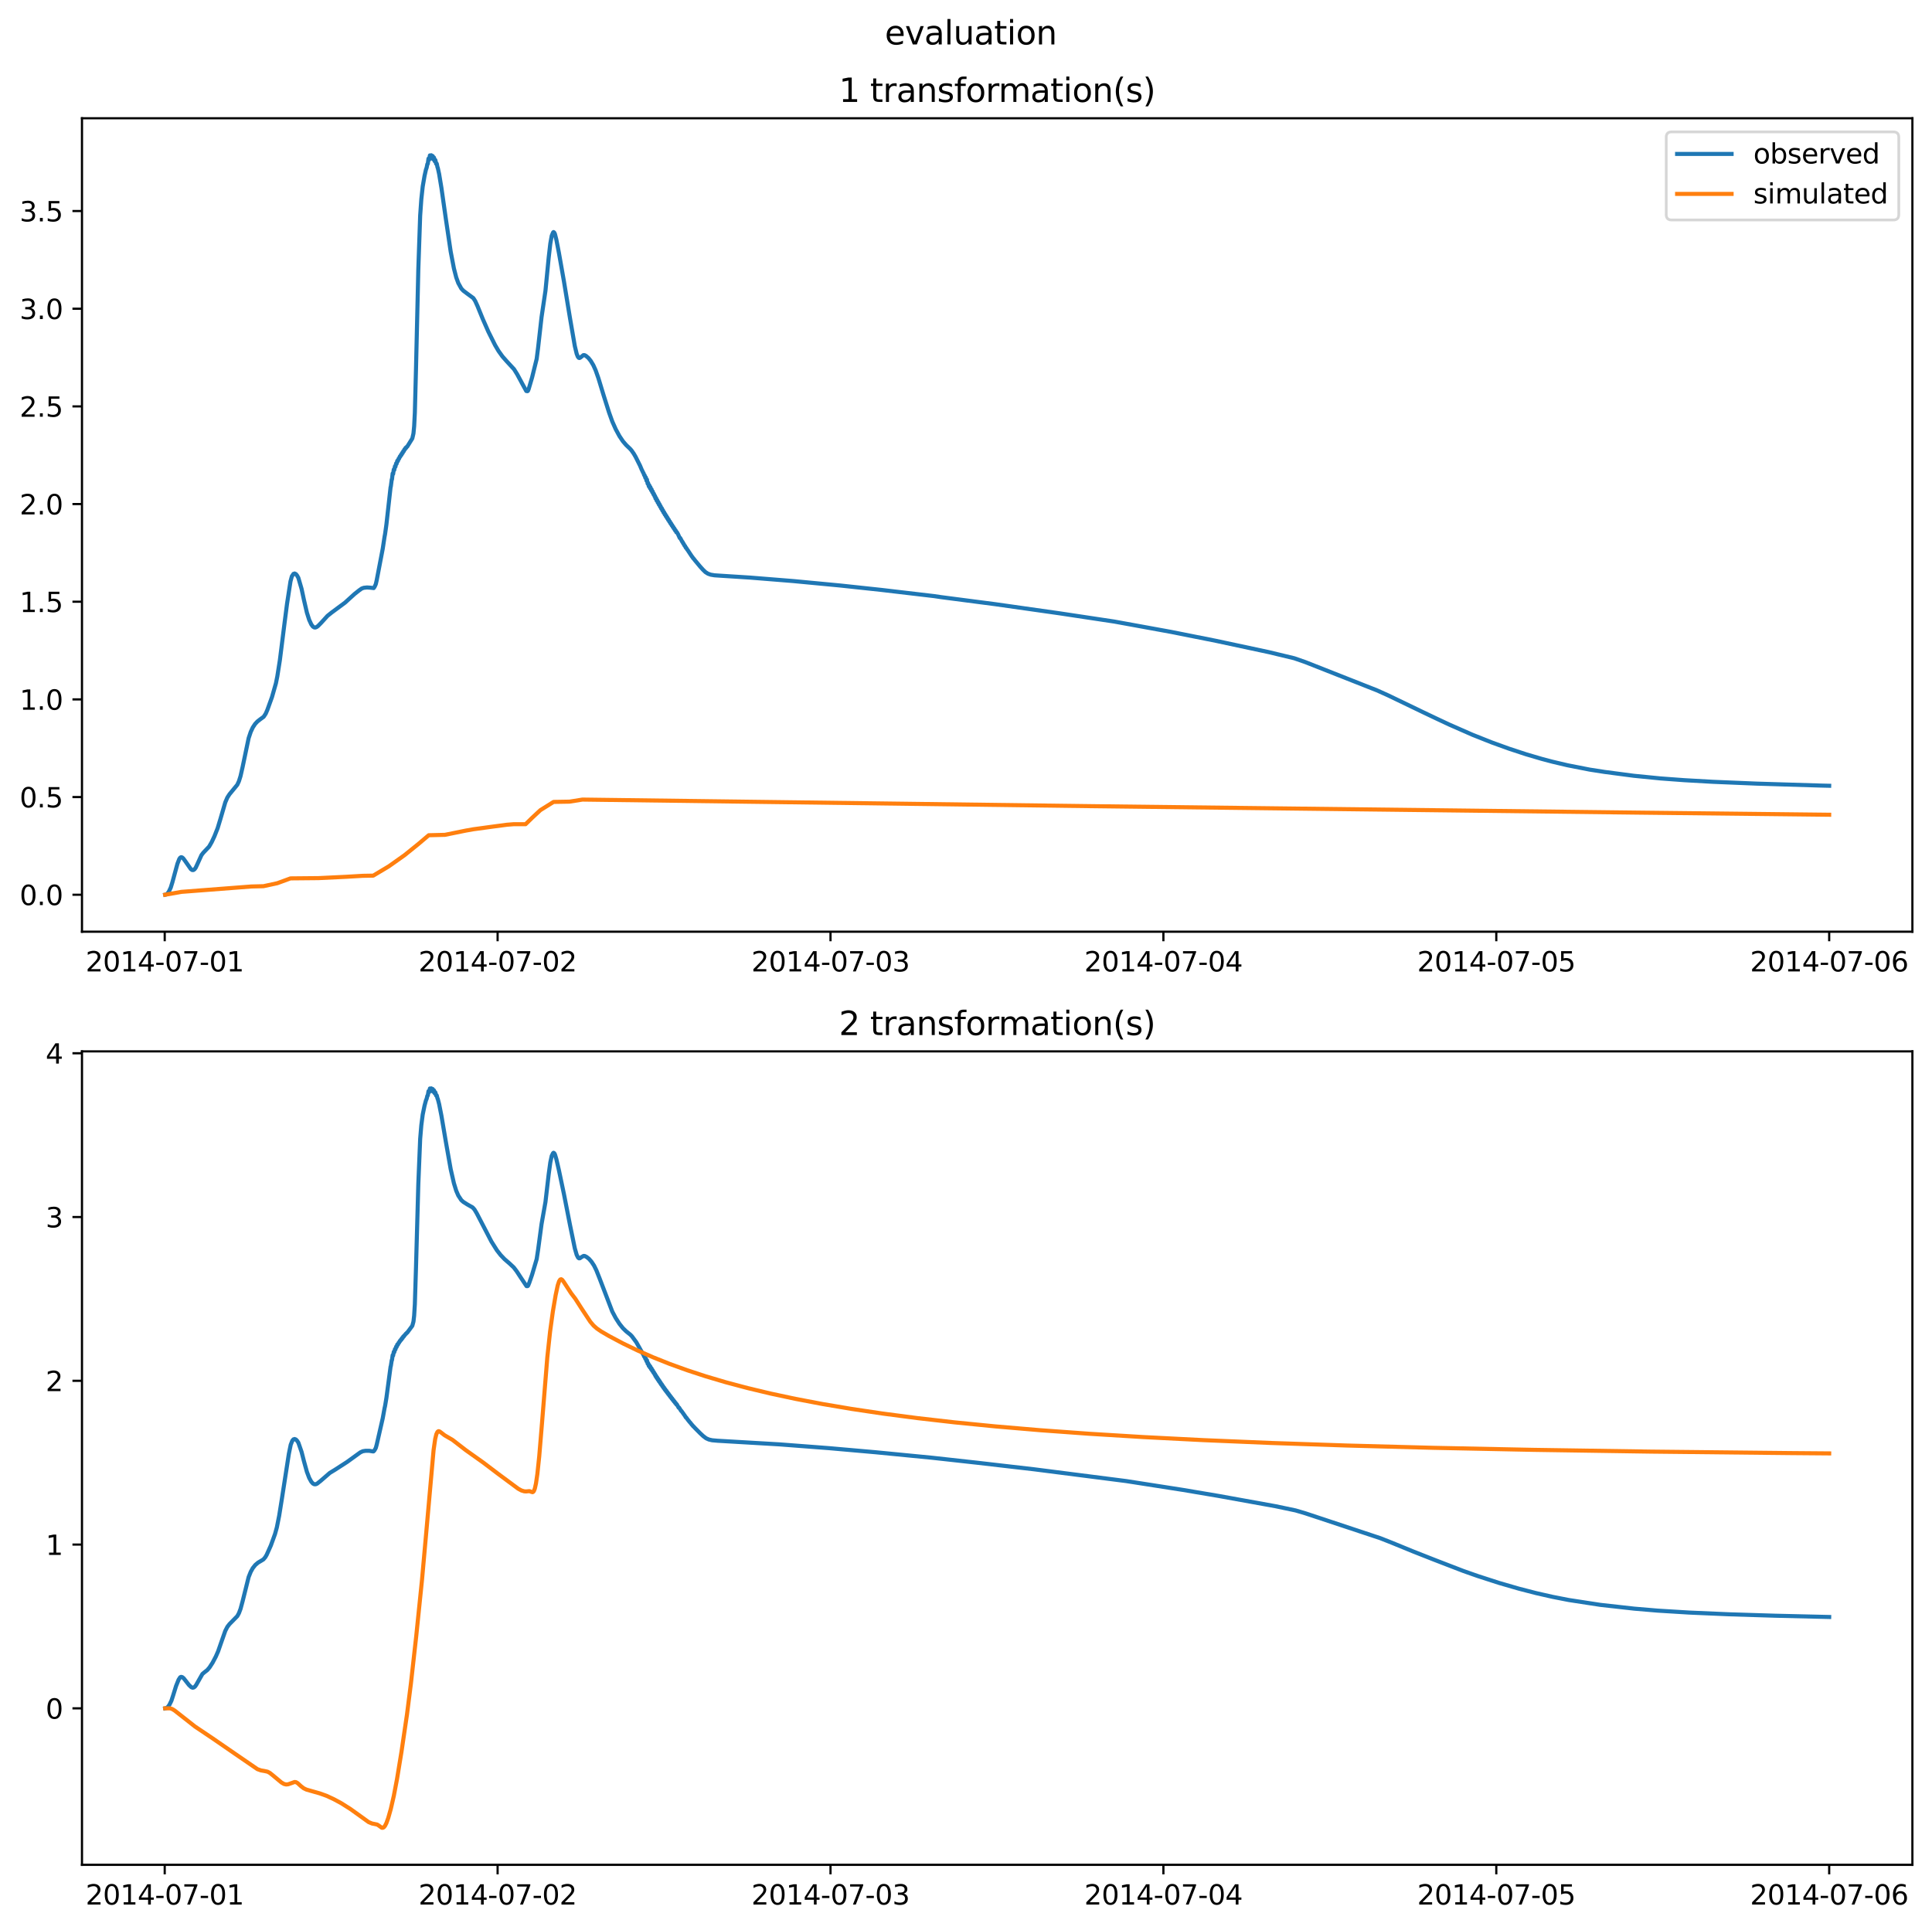 <?xml version="1.0" encoding="utf-8" standalone="no"?>
<!DOCTYPE svg PUBLIC "-//W3C//DTD SVG 1.1//EN"
  "http://www.w3.org/Graphics/SVG/1.1/DTD/svg11.dtd">
<svg xmlns:xlink="http://www.w3.org/1999/xlink" width="709.427pt" height="708.798pt" viewBox="0 0 709.427 708.798" xmlns="http://www.w3.org/2000/svg" version="1.1">
 <defs>
  <style type="text/css">*{stroke-linejoin: round; stroke-linecap: butt}</style>
 </defs>
 <g id="figure_1">
  <g id="patch_1">
   <path d="M 0 708.798 
L 709.427 708.798 
L 709.427 0 
L 0 0 
z
" style="fill: #ffffff"/>
  </g>
  <g id="axes_1">
   <g id="patch_2">
    <path d="M 30.103 342.2 
L 702.227 342.2 
L 702.227 43.44 
L 30.103 43.44 
z
" style="fill: #ffffff"/>
   </g>
   <g id="matplotlib.axis_1">
    <g id="xtick_1">
     <g id="line2d_1">
      <defs>
       <path id="m03f1b5cf24" d="M 0 0 
L 0 3.5 
" style="stroke: #000000; stroke-width: 0.8"/>
      </defs>
      <g>
       <use xlink:href="#m03f1b5cf24" x="60.484" y="342.2" style="stroke: #000000; stroke-width: 0.8"/>
      </g>
     </g>
     <g id="text_1">
      <!-- 2014-07-01 -->
      <g transform="translate(31.427 356.798) scale(0.1 -0.1)">
       <defs>
        <path id="DejaVuSans-32" d="M 1228 531 
L 3431 531 
L 3431 0 
L 469 0 
L 469 531 
Q 828 903 1448 1529 
Q 2069 2156 2228 2338 
Q 2531 2678 2651 2914 
Q 2772 3150 2772 3378 
Q 2772 3750 2511 3984 
Q 2250 4219 1831 4219 
Q 1534 4219 1204 4116 
Q 875 4013 500 3803 
L 500 4441 
Q 881 4594 1212 4672 
Q 1544 4750 1819 4750 
Q 2544 4750 2975 4387 
Q 3406 4025 3406 3419 
Q 3406 3131 3298 2873 
Q 3191 2616 2906 2266 
Q 2828 2175 2409 1742 
Q 1991 1309 1228 531 
z
" transform="scale(0.016)"/>
        <path id="DejaVuSans-30" d="M 2034 4250 
Q 1547 4250 1301 3770 
Q 1056 3291 1056 2328 
Q 1056 1369 1301 889 
Q 1547 409 2034 409 
Q 2525 409 2770 889 
Q 3016 1369 3016 2328 
Q 3016 3291 2770 3770 
Q 2525 4250 2034 4250 
z
M 2034 4750 
Q 2819 4750 3233 4129 
Q 3647 3509 3647 2328 
Q 3647 1150 3233 529 
Q 2819 -91 2034 -91 
Q 1250 -91 836 529 
Q 422 1150 422 2328 
Q 422 3509 836 4129 
Q 1250 4750 2034 4750 
z
" transform="scale(0.016)"/>
        <path id="DejaVuSans-31" d="M 794 531 
L 1825 531 
L 1825 4091 
L 703 3866 
L 703 4441 
L 1819 4666 
L 2450 4666 
L 2450 531 
L 3481 531 
L 3481 0 
L 794 0 
L 794 531 
z
" transform="scale(0.016)"/>
        <path id="DejaVuSans-34" d="M 2419 4116 
L 825 1625 
L 2419 1625 
L 2419 4116 
z
M 2253 4666 
L 3047 4666 
L 3047 1625 
L 3713 1625 
L 3713 1100 
L 3047 1100 
L 3047 0 
L 2419 0 
L 2419 1100 
L 313 1100 
L 313 1709 
L 2253 4666 
z
" transform="scale(0.016)"/>
        <path id="DejaVuSans-2d" d="M 313 2009 
L 1997 2009 
L 1997 1497 
L 313 1497 
L 313 2009 
z
" transform="scale(0.016)"/>
        <path id="DejaVuSans-37" d="M 525 4666 
L 3525 4666 
L 3525 4397 
L 1831 0 
L 1172 0 
L 2766 4134 
L 525 4134 
L 525 4666 
z
" transform="scale(0.016)"/>
       </defs>
       <use xlink:href="#DejaVuSans-32"/>
       <use xlink:href="#DejaVuSans-30" x="63.623"/>
       <use xlink:href="#DejaVuSans-31" x="127.246"/>
       <use xlink:href="#DejaVuSans-34" x="190.869"/>
       <use xlink:href="#DejaVuSans-2d" x="254.492"/>
       <use xlink:href="#DejaVuSans-30" x="290.576"/>
       <use xlink:href="#DejaVuSans-37" x="354.199"/>
       <use xlink:href="#DejaVuSans-2d" x="417.822"/>
       <use xlink:href="#DejaVuSans-30" x="453.906"/>
       <use xlink:href="#DejaVuSans-31" x="517.529"/>
      </g>
     </g>
    </g>
    <g id="xtick_2">
     <g id="line2d_2">
      <g>
       <use xlink:href="#m03f1b5cf24" x="182.723" y="342.2" style="stroke: #000000; stroke-width: 0.8"/>
      </g>
     </g>
     <g id="text_2">
      <!-- 2014-07-02 -->
      <g transform="translate(153.665 356.798) scale(0.1 -0.1)">
       <use xlink:href="#DejaVuSans-32"/>
       <use xlink:href="#DejaVuSans-30" x="63.623"/>
       <use xlink:href="#DejaVuSans-31" x="127.246"/>
       <use xlink:href="#DejaVuSans-34" x="190.869"/>
       <use xlink:href="#DejaVuSans-2d" x="254.492"/>
       <use xlink:href="#DejaVuSans-30" x="290.576"/>
       <use xlink:href="#DejaVuSans-37" x="354.199"/>
       <use xlink:href="#DejaVuSans-2d" x="417.822"/>
       <use xlink:href="#DejaVuSans-30" x="453.906"/>
       <use xlink:href="#DejaVuSans-32" x="517.529"/>
      </g>
     </g>
    </g>
    <g id="xtick_3">
     <g id="line2d_3">
      <g>
       <use xlink:href="#m03f1b5cf24" x="304.961" y="342.2" style="stroke: #000000; stroke-width: 0.8"/>
      </g>
     </g>
     <g id="text_3">
      <!-- 2014-07-03 -->
      <g transform="translate(275.903 356.798) scale(0.1 -0.1)">
       <defs>
        <path id="DejaVuSans-33" d="M 2597 2516 
Q 3050 2419 3304 2112 
Q 3559 1806 3559 1356 
Q 3559 666 3084 287 
Q 2609 -91 1734 -91 
Q 1441 -91 1130 -33 
Q 819 25 488 141 
L 488 750 
Q 750 597 1062 519 
Q 1375 441 1716 441 
Q 2309 441 2620 675 
Q 2931 909 2931 1356 
Q 2931 1769 2642 2001 
Q 2353 2234 1838 2234 
L 1294 2234 
L 1294 2753 
L 1863 2753 
Q 2328 2753 2575 2939 
Q 2822 3125 2822 3475 
Q 2822 3834 2567 4026 
Q 2313 4219 1838 4219 
Q 1578 4219 1281 4162 
Q 984 4106 628 3988 
L 628 4550 
Q 988 4650 1302 4700 
Q 1616 4750 1894 4750 
Q 2613 4750 3031 4423 
Q 3450 4097 3450 3541 
Q 3450 3153 3228 2886 
Q 3006 2619 2597 2516 
z
" transform="scale(0.016)"/>
       </defs>
       <use xlink:href="#DejaVuSans-32"/>
       <use xlink:href="#DejaVuSans-30" x="63.623"/>
       <use xlink:href="#DejaVuSans-31" x="127.246"/>
       <use xlink:href="#DejaVuSans-34" x="190.869"/>
       <use xlink:href="#DejaVuSans-2d" x="254.492"/>
       <use xlink:href="#DejaVuSans-30" x="290.576"/>
       <use xlink:href="#DejaVuSans-37" x="354.199"/>
       <use xlink:href="#DejaVuSans-2d" x="417.822"/>
       <use xlink:href="#DejaVuSans-30" x="453.906"/>
       <use xlink:href="#DejaVuSans-33" x="517.529"/>
      </g>
     </g>
    </g>
    <g id="xtick_4">
     <g id="line2d_4">
      <g>
       <use xlink:href="#m03f1b5cf24" x="427.199" y="342.2" style="stroke: #000000; stroke-width: 0.8"/>
      </g>
     </g>
     <g id="text_4">
      <!-- 2014-07-04 -->
      <g transform="translate(398.141 356.798) scale(0.1 -0.1)">
       <use xlink:href="#DejaVuSans-32"/>
       <use xlink:href="#DejaVuSans-30" x="63.623"/>
       <use xlink:href="#DejaVuSans-31" x="127.246"/>
       <use xlink:href="#DejaVuSans-34" x="190.869"/>
       <use xlink:href="#DejaVuSans-2d" x="254.492"/>
       <use xlink:href="#DejaVuSans-30" x="290.576"/>
       <use xlink:href="#DejaVuSans-37" x="354.199"/>
       <use xlink:href="#DejaVuSans-2d" x="417.822"/>
       <use xlink:href="#DejaVuSans-30" x="453.906"/>
       <use xlink:href="#DejaVuSans-34" x="517.529"/>
      </g>
     </g>
    </g>
    <g id="xtick_5">
     <g id="line2d_5">
      <g>
       <use xlink:href="#m03f1b5cf24" x="549.437" y="342.2" style="stroke: #000000; stroke-width: 0.8"/>
      </g>
     </g>
     <g id="text_5">
      <!-- 2014-07-05 -->
      <g transform="translate(520.38 356.798) scale(0.1 -0.1)">
       <defs>
        <path id="DejaVuSans-35" d="M 691 4666 
L 3169 4666 
L 3169 4134 
L 1269 4134 
L 1269 2991 
Q 1406 3038 1543 3061 
Q 1681 3084 1819 3084 
Q 2600 3084 3056 2656 
Q 3513 2228 3513 1497 
Q 3513 744 3044 326 
Q 2575 -91 1722 -91 
Q 1428 -91 1123 -41 
Q 819 9 494 109 
L 494 744 
Q 775 591 1075 516 
Q 1375 441 1709 441 
Q 2250 441 2565 725 
Q 2881 1009 2881 1497 
Q 2881 1984 2565 2268 
Q 2250 2553 1709 2553 
Q 1456 2553 1204 2497 
Q 953 2441 691 2322 
L 691 4666 
z
" transform="scale(0.016)"/>
       </defs>
       <use xlink:href="#DejaVuSans-32"/>
       <use xlink:href="#DejaVuSans-30" x="63.623"/>
       <use xlink:href="#DejaVuSans-31" x="127.246"/>
       <use xlink:href="#DejaVuSans-34" x="190.869"/>
       <use xlink:href="#DejaVuSans-2d" x="254.492"/>
       <use xlink:href="#DejaVuSans-30" x="290.576"/>
       <use xlink:href="#DejaVuSans-37" x="354.199"/>
       <use xlink:href="#DejaVuSans-2d" x="417.822"/>
       <use xlink:href="#DejaVuSans-30" x="453.906"/>
       <use xlink:href="#DejaVuSans-35" x="517.529"/>
      </g>
     </g>
    </g>
    <g id="xtick_6">
     <g id="line2d_6">
      <g>
       <use xlink:href="#m03f1b5cf24" x="671.676" y="342.2" style="stroke: #000000; stroke-width: 0.8"/>
      </g>
     </g>
     <g id="text_6">
      <!-- 2014-07-06 -->
      <g transform="translate(642.618 356.798) scale(0.1 -0.1)">
       <defs>
        <path id="DejaVuSans-36" d="M 2113 2584 
Q 1688 2584 1439 2293 
Q 1191 2003 1191 1497 
Q 1191 994 1439 701 
Q 1688 409 2113 409 
Q 2538 409 2786 701 
Q 3034 994 3034 1497 
Q 3034 2003 2786 2293 
Q 2538 2584 2113 2584 
z
M 3366 4563 
L 3366 3988 
Q 3128 4100 2886 4159 
Q 2644 4219 2406 4219 
Q 1781 4219 1451 3797 
Q 1122 3375 1075 2522 
Q 1259 2794 1537 2939 
Q 1816 3084 2150 3084 
Q 2853 3084 3261 2657 
Q 3669 2231 3669 1497 
Q 3669 778 3244 343 
Q 2819 -91 2113 -91 
Q 1303 -91 875 529 
Q 447 1150 447 2328 
Q 447 3434 972 4092 
Q 1497 4750 2381 4750 
Q 2619 4750 2861 4703 
Q 3103 4656 3366 4563 
z
" transform="scale(0.016)"/>
       </defs>
       <use xlink:href="#DejaVuSans-32"/>
       <use xlink:href="#DejaVuSans-30" x="63.623"/>
       <use xlink:href="#DejaVuSans-31" x="127.246"/>
       <use xlink:href="#DejaVuSans-34" x="190.869"/>
       <use xlink:href="#DejaVuSans-2d" x="254.492"/>
       <use xlink:href="#DejaVuSans-30" x="290.576"/>
       <use xlink:href="#DejaVuSans-37" x="354.199"/>
       <use xlink:href="#DejaVuSans-2d" x="417.822"/>
       <use xlink:href="#DejaVuSans-30" x="453.906"/>
       <use xlink:href="#DejaVuSans-36" x="517.529"/>
      </g>
     </g>
    </g>
   </g>
   <g id="matplotlib.axis_2">
    <g id="ytick_1">
     <g id="line2d_7">
      <defs>
       <path id="meb5415421e" d="M 0 0 
L -3.5 0 
" style="stroke: #000000; stroke-width: 0.8"/>
      </defs>
      <g>
       <use xlink:href="#meb5415421e" x="30.103" y="328.623" style="stroke: #000000; stroke-width: 0.8"/>
      </g>
     </g>
     <g id="text_7">
      <!-- 0.0 -->
      <g transform="translate(7.2 332.422) scale(0.1 -0.1)">
       <defs>
        <path id="DejaVuSans-2e" d="M 684 794 
L 1344 794 
L 1344 0 
L 684 0 
L 684 794 
z
" transform="scale(0.016)"/>
       </defs>
       <use xlink:href="#DejaVuSans-30"/>
       <use xlink:href="#DejaVuSans-2e" x="63.623"/>
       <use xlink:href="#DejaVuSans-30" x="95.41"/>
      </g>
     </g>
    </g>
    <g id="ytick_2">
     <g id="line2d_8">
      <g>
       <use xlink:href="#meb5415421e" x="30.103" y="292.75" style="stroke: #000000; stroke-width: 0.8"/>
      </g>
     </g>
     <g id="text_8">
      <!-- 0.5 -->
      <g transform="translate(7.2 296.549) scale(0.1 -0.1)">
       <use xlink:href="#DejaVuSans-30"/>
       <use xlink:href="#DejaVuSans-2e" x="63.623"/>
       <use xlink:href="#DejaVuSans-35" x="95.41"/>
      </g>
     </g>
    </g>
    <g id="ytick_3">
     <g id="line2d_9">
      <g>
       <use xlink:href="#meb5415421e" x="30.103" y="256.877" style="stroke: #000000; stroke-width: 0.8"/>
      </g>
     </g>
     <g id="text_9">
      <!-- 1.0 -->
      <g transform="translate(7.2 260.676) scale(0.1 -0.1)">
       <use xlink:href="#DejaVuSans-31"/>
       <use xlink:href="#DejaVuSans-2e" x="63.623"/>
       <use xlink:href="#DejaVuSans-30" x="95.41"/>
      </g>
     </g>
    </g>
    <g id="ytick_4">
     <g id="line2d_10">
      <g>
       <use xlink:href="#meb5415421e" x="30.103" y="221.004" style="stroke: #000000; stroke-width: 0.8"/>
      </g>
     </g>
     <g id="text_10">
      <!-- 1.5 -->
      <g transform="translate(7.2 224.803) scale(0.1 -0.1)">
       <use xlink:href="#DejaVuSans-31"/>
       <use xlink:href="#DejaVuSans-2e" x="63.623"/>
       <use xlink:href="#DejaVuSans-35" x="95.41"/>
      </g>
     </g>
    </g>
    <g id="ytick_5">
     <g id="line2d_11">
      <g>
       <use xlink:href="#meb5415421e" x="30.103" y="185.131" style="stroke: #000000; stroke-width: 0.8"/>
      </g>
     </g>
     <g id="text_11">
      <!-- 2.0 -->
      <g transform="translate(7.2 188.93) scale(0.1 -0.1)">
       <use xlink:href="#DejaVuSans-32"/>
       <use xlink:href="#DejaVuSans-2e" x="63.623"/>
       <use xlink:href="#DejaVuSans-30" x="95.41"/>
      </g>
     </g>
    </g>
    <g id="ytick_6">
     <g id="line2d_12">
      <g>
       <use xlink:href="#meb5415421e" x="30.103" y="149.258" style="stroke: #000000; stroke-width: 0.8"/>
      </g>
     </g>
     <g id="text_12">
      <!-- 2.5 -->
      <g transform="translate(7.2 153.057) scale(0.1 -0.1)">
       <use xlink:href="#DejaVuSans-32"/>
       <use xlink:href="#DejaVuSans-2e" x="63.623"/>
       <use xlink:href="#DejaVuSans-35" x="95.41"/>
      </g>
     </g>
    </g>
    <g id="ytick_7">
     <g id="line2d_13">
      <g>
       <use xlink:href="#meb5415421e" x="30.103" y="113.385" style="stroke: #000000; stroke-width: 0.8"/>
      </g>
     </g>
     <g id="text_13">
      <!-- 3.0 -->
      <g transform="translate(7.2 117.184) scale(0.1 -0.1)">
       <use xlink:href="#DejaVuSans-33"/>
       <use xlink:href="#DejaVuSans-2e" x="63.623"/>
       <use xlink:href="#DejaVuSans-30" x="95.41"/>
      </g>
     </g>
    </g>
    <g id="ytick_8">
     <g id="line2d_14">
      <g>
       <use xlink:href="#meb5415421e" x="30.103" y="77.512" style="stroke: #000000; stroke-width: 0.8"/>
      </g>
     </g>
     <g id="text_14">
      <!-- 3.5 -->
      <g transform="translate(7.2 81.311) scale(0.1 -0.1)">
       <use xlink:href="#DejaVuSans-33"/>
       <use xlink:href="#DejaVuSans-2e" x="63.623"/>
       <use xlink:href="#DejaVuSans-35" x="95.41"/>
      </g>
     </g>
    </g>
   </g>
   <g id="line2d_15">
    <path d="M 60.654 328.615 
L 61.079 328.509 
L 61.503 328.172 
L 62.012 327.452 
L 62.692 326.018 
L 63.286 324.1 
L 65.153 317.247 
L 65.832 315.503 
L 66.172 315.009 
L 66.511 314.837 
L 66.851 314.903 
L 67.275 315.25 
L 67.955 316.174 
L 70.077 319.206 
L 70.586 319.55 
L 71.01 319.55 
L 71.435 319.27 
L 71.859 318.7 
L 72.454 317.431 
L 73.982 314.069 
L 74.661 313.19 
L 76.783 310.944 
L 77.717 309.327 
L 78.735 307.155 
L 79.924 304.157 
L 80.942 300.792 
L 82.725 294.685 
L 83.489 292.921 
L 84.253 291.731 
L 87.139 288.224 
L 87.733 286.93 
L 88.328 285.039 
L 89.092 281.67 
L 91.299 271.116 
L 92.063 268.833 
L 92.827 267.185 
L 93.676 265.898 
L 94.524 264.989 
L 95.543 264.192 
L 96.816 263.267 
L 97.58 262.105 
L 98.175 260.728 
L 99.872 256.028 
L 101.315 250.972 
L 101.825 248.454 
L 102.758 242.539 
L 104.456 229.05 
L 105.39 221.822 
L 106.663 213.541 
L 107.173 211.645 
L 107.427 211.291 
L 107.767 210.77 
L 107.937 210.81 
L 108.191 210.631 
L 108.446 210.82 
L 108.616 210.821 
L 108.955 211.218 
L 109.125 211.45 
L 109.38 211.918 
L 109.549 212.204 
L 110.738 216.277 
L 111.587 220.254 
L 112.69 225.001 
L 113.539 227.683 
L 114.303 229.331 
L 114.897 230.131 
L 115.407 230.453 
L 115.831 230.474 
L 116.341 230.253 
L 116.85 229.856 
L 117.953 228.724 
L 120.245 226.208 
L 121.773 224.981 
L 126.697 221.336 
L 128.225 219.943 
L 130.177 218.174 
L 131.875 216.825 
L 132.809 216.165 
L 133.573 215.892 
L 134.761 215.766 
L 135.95 215.844 
L 137.223 215.992 
L 137.562 215.497 
L 137.987 214.558 
L 138.326 213.102 
L 140.534 201.564 
L 141.213 197.115 
L 141.382 196.241 
L 141.722 193.841 
L 141.892 192.599 
L 143.42 178.939 
L 143.505 178.708 
L 143.844 176.105 
L 143.929 176.09 
L 144.184 173.889 
L 144.269 173.952 
L 144.353 174.093 
L 144.523 172.927 
L 144.608 172.396 
L 144.693 172.433 
L 144.778 172.619 
L 144.948 171.699 
L 145.033 171.23 
L 145.117 171.283 
L 145.202 171.43 
L 145.372 170.604 
L 145.457 170.188 
L 145.542 170.227 
L 145.627 170.355 
L 145.797 169.603 
L 145.881 169.236 
L 145.966 169.273 
L 146.051 169.407 
L 146.136 169.239 
L 146.391 168.409 
L 146.476 168.545 
L 146.561 168.423 
L 146.815 167.653 
L 146.9 167.792 
L 146.985 167.703 
L 147.24 167.005 
L 147.409 167.097 
L 147.664 166.356 
L 147.834 166.44 
L 148.089 165.695 
L 148.258 165.757 
L 148.513 165.043 
L 148.598 165.087 
L 148.683 165.087 
L 148.937 164.465 
L 149.022 164.511 
L 149.107 164.534 
L 149.447 164.015 
L 149.532 164.041 
L 151.399 161.03 
L 151.824 159.183 
L 152.078 156.556 
L 152.333 151.562 
L 152.757 135.284 
L 153.606 98.906 
L 154.285 79.184 
L 154.71 73.157 
L 155.219 68.495 
L 155.898 64.563 
L 156.407 62.297 
L 156.662 61.584 
L 156.917 60.286 
L 157.087 60.15 
L 157.341 58.25 
L 157.426 58.384 
L 157.596 58.651 
L 157.851 57.077 
L 158.105 58.083 
L 158.36 57.02 
L 158.615 58.178 
L 158.869 57.292 
L 159.124 58.554 
L 159.294 57.804 
L 159.379 57.924 
L 159.633 59.234 
L 159.803 58.713 
L 159.888 58.85 
L 160.143 60.175 
L 160.312 59.999 
L 160.397 60.194 
L 160.652 61.488 
L 160.737 61.574 
L 161.246 63.906 
L 162.095 69.035 
L 163.708 80.346 
L 165.49 92.407 
L 166.679 98.596 
L 167.528 101.888 
L 168.292 103.98 
L 169.395 105.977 
L 170.159 106.786 
L 171.518 107.813 
L 173.809 109.492 
L 174.489 110.552 
L 175.337 112.405 
L 177.29 117.197 
L 179.327 121.822 
L 181.789 126.751 
L 183.062 128.909 
L 184.505 130.927 
L 186.033 132.661 
L 188.75 135.604 
L 189.938 137.511 
L 191.891 141.143 
L 193.249 143.613 
L 193.673 143.674 
L 193.843 143.573 
L 194.098 142.985 
L 195.371 138.676 
L 197.069 131.805 
L 197.578 127.816 
L 198.851 116.506 
L 200.294 106.771 
L 201.483 94.586 
L 202.077 89.448 
L 202.586 86.613 
L 203.096 85.37 
L 203.265 85.235 
L 203.52 85.431 
L 203.775 85.972 
L 204.284 87.986 
L 205.218 92.795 
L 207.085 103.372 
L 207.51 105.96 
L 209.293 116.809 
L 211.075 127.125 
L 211.754 129.933 
L 212.179 131.005 
L 212.518 131.425 
L 212.773 131.494 
L 213.112 131.324 
L 214.216 130.441 
L 214.64 130.435 
L 215.15 130.697 
L 216.084 131.496 
L 216.932 132.565 
L 217.866 134.122 
L 218.715 136.011 
L 219.734 138.903 
L 221.686 145.322 
L 223.639 151.493 
L 224.827 154.802 
L 226.1 157.656 
L 227.458 160.164 
L 228.732 162.065 
L 229.92 163.447 
L 231.363 164.832 
L 231.873 165.407 
L 232.722 166.627 
L 233.401 167.798 
L 235.013 171.011 
L 235.608 172.434 
L 235.947 173.103 
L 236.117 173.545 
L 236.287 173.701 
L 236.541 174.525 
L 236.711 174.55 
L 236.966 175.51 
L 237.136 175.306 
L 237.39 176.543 
L 237.475 176.368 
L 237.56 176.133 
L 237.73 177.202 
L 237.815 177.647 
L 237.9 177.529 
L 237.985 177.368 
L 238.239 178.625 
L 238.324 178.372 
L 238.409 178.193 
L 238.664 179.338 
L 238.833 178.917 
L 239.088 180.051 
L 239.258 179.706 
L 239.513 180.795 
L 239.682 180.52 
L 239.937 181.56 
L 240.022 181.312 
L 240.107 181.351 
L 240.361 182.326 
L 240.446 182.081 
L 240.531 182.161 
L 240.701 183.121 
L 240.786 183.08 
L 240.871 182.852 
L 240.956 182.966 
L 241.125 183.896 
L 241.295 183.624 
L 241.38 183.772 
L 241.55 184.648 
L 241.72 184.367 
L 241.804 184.54 
L 241.974 185.389 
L 242.144 185.125 
L 242.229 185.321 
L 242.399 186.123 
L 242.568 185.88 
L 242.738 186.577 
L 242.823 186.853 
L 242.993 186.623 
L 243.248 187.577 
L 243.332 187.461 
L 243.417 187.36 
L 243.672 188.298 
L 243.757 188.181 
L 243.842 188.095 
L 244.096 188.997 
L 244.181 188.874 
L 244.266 188.798 
L 244.521 189.66 
L 244.606 189.533 
L 244.691 189.466 
L 244.945 190.324 
L 245.03 190.209 
L 245.115 190.157 
L 245.37 190.992 
L 245.455 190.878 
L 245.54 190.829 
L 245.794 191.649 
L 245.879 191.544 
L 245.964 191.506 
L 246.219 192.31 
L 246.304 192.209 
L 246.388 192.175 
L 246.643 192.958 
L 246.728 192.863 
L 246.813 192.832 
L 247.068 193.599 
L 247.152 193.513 
L 247.237 193.485 
L 247.492 194.236 
L 247.577 194.157 
L 247.662 194.134 
L 247.916 194.867 
L 248.001 194.794 
L 248.086 194.772 
L 248.341 195.491 
L 248.426 195.435 
L 248.511 195.412 
L 248.935 196.133 
L 249.614 197.622 
L 249.784 197.601 
L 250.548 199.041 
L 250.633 199.024 
L 250.803 199.44 
L 250.972 199.751 
L 251.057 199.734 
L 251.227 200.119 
L 251.397 200.461 
L 251.567 200.541 
L 251.821 201.165 
L 251.991 201.225 
L 252.331 201.837 
L 252.415 201.881 
L 252.84 202.53 
L 254.113 204.452 
L 254.283 204.609 
L 254.538 205.067 
L 254.707 205.169 
L 255.132 205.742 
L 257.084 208.085 
L 258.103 209.215 
L 259.037 210.125 
L 259.97 210.71 
L 260.989 211.072 
L 262.347 211.299 
L 265.233 211.491 
L 275.42 212.14 
L 291.294 213.414 
L 308.696 215.065 
L 323.636 216.667 
L 343.075 218.95 
L 345.537 219.317 
L 365.401 221.902 
L 388.915 225.24 
L 409.203 228.296 
L 430.085 232.099 
L 446.554 235.381 
L 465.908 239.523 
L 475.246 241.766 
L 479.32 243.183 
L 505.635 253.564 
L 509.625 255.357 
L 522.783 261.693 
L 527.536 263.952 
L 532.12 266.104 
L 540.694 269.872 
L 547.74 272.67 
L 554.106 274.974 
L 560.388 277.04 
L 566.16 278.737 
L 570.065 279.769 
L 575.583 281.069 
L 583.732 282.668 
L 589.25 283.526 
L 599.946 284.934 
L 609.708 285.901 
L 618.451 286.549 
L 628.977 287.146 
L 645.106 287.815 
L 668.705 288.528 
L 671.676 288.601 
L 671.676 288.601 
" clip-path="url(#pfd92ce40fb)" style="fill: none; stroke: #1f77b4; stroke-width: 1.5; stroke-linecap: square"/>
   </g>
   <g id="line2d_16">
    <path d="M 60.654 328.62 
L 66.596 327.57 
L 92.317 325.591 
L 96.731 325.487 
L 101.825 324.388 
L 106.663 322.616 
L 116.935 322.52 
L 127.036 322.034 
L 133.233 321.672 
L 137.053 321.605 
L 142.741 318.202 
L 148.513 314.12 
L 153.606 310.007 
L 157.426 306.768 
L 163.368 306.621 
L 171.008 305.073 
L 173.725 304.588 
L 181.11 303.578 
L 186.118 302.917 
L 188.665 302.714 
L 192.994 302.717 
L 195.456 300.315 
L 198.427 297.552 
L 203.265 294.53 
L 209.123 294.431 
L 213.876 293.673 
L 401.308 296.098 
L 600.879 298.456 
L 671.676 299.242 
L 671.676 299.242 
" clip-path="url(#pfd92ce40fb)" style="fill: none; stroke: #ff7f0e; stroke-width: 1.5; stroke-linecap: square"/>
   </g>
   <g id="patch_3">
    <path d="M 30.103 342.2 
L 30.103 43.44 
" style="fill: none; stroke: #000000; stroke-width: 0.8; stroke-linejoin: miter; stroke-linecap: square"/>
   </g>
   <g id="patch_4">
    <path d="M 702.227 342.2 
L 702.227 43.44 
" style="fill: none; stroke: #000000; stroke-width: 0.8; stroke-linejoin: miter; stroke-linecap: square"/>
   </g>
   <g id="patch_5">
    <path d="M 30.103 342.2 
L 702.227 342.2 
" style="fill: none; stroke: #000000; stroke-width: 0.8; stroke-linejoin: miter; stroke-linecap: square"/>
   </g>
   <g id="patch_6">
    <path d="M 30.103 43.44 
L 702.227 43.44 
" style="fill: none; stroke: #000000; stroke-width: 0.8; stroke-linejoin: miter; stroke-linecap: square"/>
   </g>
   <g id="text_15">
    <!-- 1 transformation(s) -->
    <g transform="translate(308.05 37.44) scale(0.12 -0.12)">
     <defs>
      <path id="DejaVuSans-20" transform="scale(0.016)"/>
      <path id="DejaVuSans-74" d="M 1172 4494 
L 1172 3500 
L 2356 3500 
L 2356 3053 
L 1172 3053 
L 1172 1153 
Q 1172 725 1289 603 
Q 1406 481 1766 481 
L 2356 481 
L 2356 0 
L 1766 0 
Q 1100 0 847 248 
Q 594 497 594 1153 
L 594 3053 
L 172 3053 
L 172 3500 
L 594 3500 
L 594 4494 
L 1172 4494 
z
" transform="scale(0.016)"/>
      <path id="DejaVuSans-72" d="M 2631 2963 
Q 2534 3019 2420 3045 
Q 2306 3072 2169 3072 
Q 1681 3072 1420 2755 
Q 1159 2438 1159 1844 
L 1159 0 
L 581 0 
L 581 3500 
L 1159 3500 
L 1159 2956 
Q 1341 3275 1631 3429 
Q 1922 3584 2338 3584 
Q 2397 3584 2469 3576 
Q 2541 3569 2628 3553 
L 2631 2963 
z
" transform="scale(0.016)"/>
      <path id="DejaVuSans-61" d="M 2194 1759 
Q 1497 1759 1228 1600 
Q 959 1441 959 1056 
Q 959 750 1161 570 
Q 1363 391 1709 391 
Q 2188 391 2477 730 
Q 2766 1069 2766 1631 
L 2766 1759 
L 2194 1759 
z
M 3341 1997 
L 3341 0 
L 2766 0 
L 2766 531 
Q 2569 213 2275 61 
Q 1981 -91 1556 -91 
Q 1019 -91 701 211 
Q 384 513 384 1019 
Q 384 1609 779 1909 
Q 1175 2209 1959 2209 
L 2766 2209 
L 2766 2266 
Q 2766 2663 2505 2880 
Q 2244 3097 1772 3097 
Q 1472 3097 1187 3025 
Q 903 2953 641 2809 
L 641 3341 
Q 956 3463 1253 3523 
Q 1550 3584 1831 3584 
Q 2591 3584 2966 3190 
Q 3341 2797 3341 1997 
z
" transform="scale(0.016)"/>
      <path id="DejaVuSans-6e" d="M 3513 2113 
L 3513 0 
L 2938 0 
L 2938 2094 
Q 2938 2591 2744 2837 
Q 2550 3084 2163 3084 
Q 1697 3084 1428 2787 
Q 1159 2491 1159 1978 
L 1159 0 
L 581 0 
L 581 3500 
L 1159 3500 
L 1159 2956 
Q 1366 3272 1645 3428 
Q 1925 3584 2291 3584 
Q 2894 3584 3203 3211 
Q 3513 2838 3513 2113 
z
" transform="scale(0.016)"/>
      <path id="DejaVuSans-73" d="M 2834 3397 
L 2834 2853 
Q 2591 2978 2328 3040 
Q 2066 3103 1784 3103 
Q 1356 3103 1142 2972 
Q 928 2841 928 2578 
Q 928 2378 1081 2264 
Q 1234 2150 1697 2047 
L 1894 2003 
Q 2506 1872 2764 1633 
Q 3022 1394 3022 966 
Q 3022 478 2636 193 
Q 2250 -91 1575 -91 
Q 1294 -91 989 -36 
Q 684 19 347 128 
L 347 722 
Q 666 556 975 473 
Q 1284 391 1588 391 
Q 1994 391 2212 530 
Q 2431 669 2431 922 
Q 2431 1156 2273 1281 
Q 2116 1406 1581 1522 
L 1381 1569 
Q 847 1681 609 1914 
Q 372 2147 372 2553 
Q 372 3047 722 3315 
Q 1072 3584 1716 3584 
Q 2034 3584 2315 3537 
Q 2597 3491 2834 3397 
z
" transform="scale(0.016)"/>
      <path id="DejaVuSans-66" d="M 2375 4863 
L 2375 4384 
L 1825 4384 
Q 1516 4384 1395 4259 
Q 1275 4134 1275 3809 
L 1275 3500 
L 2222 3500 
L 2222 3053 
L 1275 3053 
L 1275 0 
L 697 0 
L 697 3053 
L 147 3053 
L 147 3500 
L 697 3500 
L 697 3744 
Q 697 4328 969 4595 
Q 1241 4863 1831 4863 
L 2375 4863 
z
" transform="scale(0.016)"/>
      <path id="DejaVuSans-6f" d="M 1959 3097 
Q 1497 3097 1228 2736 
Q 959 2375 959 1747 
Q 959 1119 1226 758 
Q 1494 397 1959 397 
Q 2419 397 2687 759 
Q 2956 1122 2956 1747 
Q 2956 2369 2687 2733 
Q 2419 3097 1959 3097 
z
M 1959 3584 
Q 2709 3584 3137 3096 
Q 3566 2609 3566 1747 
Q 3566 888 3137 398 
Q 2709 -91 1959 -91 
Q 1206 -91 779 398 
Q 353 888 353 1747 
Q 353 2609 779 3096 
Q 1206 3584 1959 3584 
z
" transform="scale(0.016)"/>
      <path id="DejaVuSans-6d" d="M 3328 2828 
Q 3544 3216 3844 3400 
Q 4144 3584 4550 3584 
Q 5097 3584 5394 3201 
Q 5691 2819 5691 2113 
L 5691 0 
L 5113 0 
L 5113 2094 
Q 5113 2597 4934 2840 
Q 4756 3084 4391 3084 
Q 3944 3084 3684 2787 
Q 3425 2491 3425 1978 
L 3425 0 
L 2847 0 
L 2847 2094 
Q 2847 2600 2669 2842 
Q 2491 3084 2119 3084 
Q 1678 3084 1418 2786 
Q 1159 2488 1159 1978 
L 1159 0 
L 581 0 
L 581 3500 
L 1159 3500 
L 1159 2956 
Q 1356 3278 1631 3431 
Q 1906 3584 2284 3584 
Q 2666 3584 2933 3390 
Q 3200 3197 3328 2828 
z
" transform="scale(0.016)"/>
      <path id="DejaVuSans-69" d="M 603 3500 
L 1178 3500 
L 1178 0 
L 603 0 
L 603 3500 
z
M 603 4863 
L 1178 4863 
L 1178 4134 
L 603 4134 
L 603 4863 
z
" transform="scale(0.016)"/>
      <path id="DejaVuSans-28" d="M 1984 4856 
Q 1566 4138 1362 3434 
Q 1159 2731 1159 2009 
Q 1159 1288 1364 580 
Q 1569 -128 1984 -844 
L 1484 -844 
Q 1016 -109 783 600 
Q 550 1309 550 2009 
Q 550 2706 781 3412 
Q 1013 4119 1484 4856 
L 1984 4856 
z
" transform="scale(0.016)"/>
      <path id="DejaVuSans-29" d="M 513 4856 
L 1013 4856 
Q 1481 4119 1714 3412 
Q 1947 2706 1947 2009 
Q 1947 1309 1714 600 
Q 1481 -109 1013 -844 
L 513 -844 
Q 928 -128 1133 580 
Q 1338 1288 1338 2009 
Q 1338 2731 1133 3434 
Q 928 4138 513 4856 
z
" transform="scale(0.016)"/>
     </defs>
     <use xlink:href="#DejaVuSans-31"/>
     <use xlink:href="#DejaVuSans-20" x="63.623"/>
     <use xlink:href="#DejaVuSans-74" x="95.41"/>
     <use xlink:href="#DejaVuSans-72" x="134.619"/>
     <use xlink:href="#DejaVuSans-61" x="175.732"/>
     <use xlink:href="#DejaVuSans-6e" x="237.012"/>
     <use xlink:href="#DejaVuSans-73" x="300.391"/>
     <use xlink:href="#DejaVuSans-66" x="352.49"/>
     <use xlink:href="#DejaVuSans-6f" x="387.695"/>
     <use xlink:href="#DejaVuSans-72" x="448.877"/>
     <use xlink:href="#DejaVuSans-6d" x="488.24"/>
     <use xlink:href="#DejaVuSans-61" x="585.652"/>
     <use xlink:href="#DejaVuSans-74" x="646.932"/>
     <use xlink:href="#DejaVuSans-69" x="686.141"/>
     <use xlink:href="#DejaVuSans-6f" x="713.924"/>
     <use xlink:href="#DejaVuSans-6e" x="775.105"/>
     <use xlink:href="#DejaVuSans-28" x="838.484"/>
     <use xlink:href="#DejaVuSans-73" x="877.498"/>
     <use xlink:href="#DejaVuSans-29" x="929.598"/>
    </g>
   </g>
   <g id="legend_1">
    <g id="patch_7">
     <path d="M 613.833 80.796 
L 695.227 80.796 
Q 697.227 80.796 697.227 78.796 
L 697.227 50.44 
Q 697.227 48.44 695.227 48.44 
L 613.833 48.44 
Q 611.833 48.44 611.833 50.44 
L 611.833 78.796 
Q 611.833 80.796 613.833 80.796 
z
" style="fill: #ffffff; opacity: 0.8; stroke: #cccccc; stroke-linejoin: miter"/>
    </g>
    <g id="line2d_17">
     <path d="M 615.833 56.538 
L 625.833 56.538 
L 635.833 56.538 
" style="fill: none; stroke: #1f77b4; stroke-width: 1.5; stroke-linecap: square"/>
    </g>
    <g id="text_16">
     <!-- observed -->
     <g transform="translate(643.833 60.038) scale(0.1 -0.1)">
      <defs>
       <path id="DejaVuSans-62" d="M 3116 1747 
Q 3116 2381 2855 2742 
Q 2594 3103 2138 3103 
Q 1681 3103 1420 2742 
Q 1159 2381 1159 1747 
Q 1159 1113 1420 752 
Q 1681 391 2138 391 
Q 2594 391 2855 752 
Q 3116 1113 3116 1747 
z
M 1159 2969 
Q 1341 3281 1617 3432 
Q 1894 3584 2278 3584 
Q 2916 3584 3314 3078 
Q 3713 2572 3713 1747 
Q 3713 922 3314 415 
Q 2916 -91 2278 -91 
Q 1894 -91 1617 61 
Q 1341 213 1159 525 
L 1159 0 
L 581 0 
L 581 4863 
L 1159 4863 
L 1159 2969 
z
" transform="scale(0.016)"/>
       <path id="DejaVuSans-65" d="M 3597 1894 
L 3597 1613 
L 953 1613 
Q 991 1019 1311 708 
Q 1631 397 2203 397 
Q 2534 397 2845 478 
Q 3156 559 3463 722 
L 3463 178 
Q 3153 47 2828 -22 
Q 2503 -91 2169 -91 
Q 1331 -91 842 396 
Q 353 884 353 1716 
Q 353 2575 817 3079 
Q 1281 3584 2069 3584 
Q 2775 3584 3186 3129 
Q 3597 2675 3597 1894 
z
M 3022 2063 
Q 3016 2534 2758 2815 
Q 2500 3097 2075 3097 
Q 1594 3097 1305 2825 
Q 1016 2553 972 2059 
L 3022 2063 
z
" transform="scale(0.016)"/>
       <path id="DejaVuSans-76" d="M 191 3500 
L 800 3500 
L 1894 563 
L 2988 3500 
L 3597 3500 
L 2284 0 
L 1503 0 
L 191 3500 
z
" transform="scale(0.016)"/>
       <path id="DejaVuSans-64" d="M 2906 2969 
L 2906 4863 
L 3481 4863 
L 3481 0 
L 2906 0 
L 2906 525 
Q 2725 213 2448 61 
Q 2172 -91 1784 -91 
Q 1150 -91 751 415 
Q 353 922 353 1747 
Q 353 2572 751 3078 
Q 1150 3584 1784 3584 
Q 2172 3584 2448 3432 
Q 2725 3281 2906 2969 
z
M 947 1747 
Q 947 1113 1208 752 
Q 1469 391 1925 391 
Q 2381 391 2643 752 
Q 2906 1113 2906 1747 
Q 2906 2381 2643 2742 
Q 2381 3103 1925 3103 
Q 1469 3103 1208 2742 
Q 947 2381 947 1747 
z
" transform="scale(0.016)"/>
      </defs>
      <use xlink:href="#DejaVuSans-6f"/>
      <use xlink:href="#DejaVuSans-62" x="61.182"/>
      <use xlink:href="#DejaVuSans-73" x="124.658"/>
      <use xlink:href="#DejaVuSans-65" x="176.758"/>
      <use xlink:href="#DejaVuSans-72" x="238.281"/>
      <use xlink:href="#DejaVuSans-76" x="279.395"/>
      <use xlink:href="#DejaVuSans-65" x="338.574"/>
      <use xlink:href="#DejaVuSans-64" x="400.098"/>
     </g>
    </g>
    <g id="line2d_18">
     <path d="M 615.833 71.217 
L 625.833 71.217 
L 635.833 71.217 
" style="fill: none; stroke: #ff7f0e; stroke-width: 1.5; stroke-linecap: square"/>
    </g>
    <g id="text_17">
     <!-- simulated -->
     <g transform="translate(643.833 74.717) scale(0.1 -0.1)">
      <defs>
       <path id="DejaVuSans-75" d="M 544 1381 
L 544 3500 
L 1119 3500 
L 1119 1403 
Q 1119 906 1312 657 
Q 1506 409 1894 409 
Q 2359 409 2629 706 
Q 2900 1003 2900 1516 
L 2900 3500 
L 3475 3500 
L 3475 0 
L 2900 0 
L 2900 538 
Q 2691 219 2414 64 
Q 2138 -91 1772 -91 
Q 1169 -91 856 284 
Q 544 659 544 1381 
z
M 1991 3584 
L 1991 3584 
z
" transform="scale(0.016)"/>
       <path id="DejaVuSans-6c" d="M 603 4863 
L 1178 4863 
L 1178 0 
L 603 0 
L 603 4863 
z
" transform="scale(0.016)"/>
      </defs>
      <use xlink:href="#DejaVuSans-73"/>
      <use xlink:href="#DejaVuSans-69" x="52.1"/>
      <use xlink:href="#DejaVuSans-6d" x="79.883"/>
      <use xlink:href="#DejaVuSans-75" x="177.295"/>
      <use xlink:href="#DejaVuSans-6c" x="240.674"/>
      <use xlink:href="#DejaVuSans-61" x="268.457"/>
      <use xlink:href="#DejaVuSans-74" x="329.736"/>
      <use xlink:href="#DejaVuSans-65" x="368.945"/>
      <use xlink:href="#DejaVuSans-64" x="430.469"/>
     </g>
    </g>
   </g>
  </g>
  <g id="axes_2">
   <g id="patch_8">
    <path d="M 30.103 684.92 
L 702.227 684.92 
L 702.227 386.16 
L 30.103 386.16 
z
" style="fill: #ffffff"/>
   </g>
   <g id="matplotlib.axis_3">
    <g id="xtick_7">
     <g id="line2d_19">
      <g>
       <use xlink:href="#m03f1b5cf24" x="60.484" y="684.92" style="stroke: #000000; stroke-width: 0.8"/>
      </g>
     </g>
     <g id="text_18">
      <!-- 2014-07-01 -->
      <g transform="translate(31.427 699.518) scale(0.1 -0.1)">
       <use xlink:href="#DejaVuSans-32"/>
       <use xlink:href="#DejaVuSans-30" x="63.623"/>
       <use xlink:href="#DejaVuSans-31" x="127.246"/>
       <use xlink:href="#DejaVuSans-34" x="190.869"/>
       <use xlink:href="#DejaVuSans-2d" x="254.492"/>
       <use xlink:href="#DejaVuSans-30" x="290.576"/>
       <use xlink:href="#DejaVuSans-37" x="354.199"/>
       <use xlink:href="#DejaVuSans-2d" x="417.822"/>
       <use xlink:href="#DejaVuSans-30" x="453.906"/>
       <use xlink:href="#DejaVuSans-31" x="517.529"/>
      </g>
     </g>
    </g>
    <g id="xtick_8">
     <g id="line2d_20">
      <g>
       <use xlink:href="#m03f1b5cf24" x="182.723" y="684.92" style="stroke: #000000; stroke-width: 0.8"/>
      </g>
     </g>
     <g id="text_19">
      <!-- 2014-07-02 -->
      <g transform="translate(153.665 699.518) scale(0.1 -0.1)">
       <use xlink:href="#DejaVuSans-32"/>
       <use xlink:href="#DejaVuSans-30" x="63.623"/>
       <use xlink:href="#DejaVuSans-31" x="127.246"/>
       <use xlink:href="#DejaVuSans-34" x="190.869"/>
       <use xlink:href="#DejaVuSans-2d" x="254.492"/>
       <use xlink:href="#DejaVuSans-30" x="290.576"/>
       <use xlink:href="#DejaVuSans-37" x="354.199"/>
       <use xlink:href="#DejaVuSans-2d" x="417.822"/>
       <use xlink:href="#DejaVuSans-30" x="453.906"/>
       <use xlink:href="#DejaVuSans-32" x="517.529"/>
      </g>
     </g>
    </g>
    <g id="xtick_9">
     <g id="line2d_21">
      <g>
       <use xlink:href="#m03f1b5cf24" x="304.961" y="684.92" style="stroke: #000000; stroke-width: 0.8"/>
      </g>
     </g>
     <g id="text_20">
      <!-- 2014-07-03 -->
      <g transform="translate(275.903 699.518) scale(0.1 -0.1)">
       <use xlink:href="#DejaVuSans-32"/>
       <use xlink:href="#DejaVuSans-30" x="63.623"/>
       <use xlink:href="#DejaVuSans-31" x="127.246"/>
       <use xlink:href="#DejaVuSans-34" x="190.869"/>
       <use xlink:href="#DejaVuSans-2d" x="254.492"/>
       <use xlink:href="#DejaVuSans-30" x="290.576"/>
       <use xlink:href="#DejaVuSans-37" x="354.199"/>
       <use xlink:href="#DejaVuSans-2d" x="417.822"/>
       <use xlink:href="#DejaVuSans-30" x="453.906"/>
       <use xlink:href="#DejaVuSans-33" x="517.529"/>
      </g>
     </g>
    </g>
    <g id="xtick_10">
     <g id="line2d_22">
      <g>
       <use xlink:href="#m03f1b5cf24" x="427.199" y="684.92" style="stroke: #000000; stroke-width: 0.8"/>
      </g>
     </g>
     <g id="text_21">
      <!-- 2014-07-04 -->
      <g transform="translate(398.141 699.518) scale(0.1 -0.1)">
       <use xlink:href="#DejaVuSans-32"/>
       <use xlink:href="#DejaVuSans-30" x="63.623"/>
       <use xlink:href="#DejaVuSans-31" x="127.246"/>
       <use xlink:href="#DejaVuSans-34" x="190.869"/>
       <use xlink:href="#DejaVuSans-2d" x="254.492"/>
       <use xlink:href="#DejaVuSans-30" x="290.576"/>
       <use xlink:href="#DejaVuSans-37" x="354.199"/>
       <use xlink:href="#DejaVuSans-2d" x="417.822"/>
       <use xlink:href="#DejaVuSans-30" x="453.906"/>
       <use xlink:href="#DejaVuSans-34" x="517.529"/>
      </g>
     </g>
    </g>
    <g id="xtick_11">
     <g id="line2d_23">
      <g>
       <use xlink:href="#m03f1b5cf24" x="549.437" y="684.92" style="stroke: #000000; stroke-width: 0.8"/>
      </g>
     </g>
     <g id="text_22">
      <!-- 2014-07-05 -->
      <g transform="translate(520.38 699.518) scale(0.1 -0.1)">
       <use xlink:href="#DejaVuSans-32"/>
       <use xlink:href="#DejaVuSans-30" x="63.623"/>
       <use xlink:href="#DejaVuSans-31" x="127.246"/>
       <use xlink:href="#DejaVuSans-34" x="190.869"/>
       <use xlink:href="#DejaVuSans-2d" x="254.492"/>
       <use xlink:href="#DejaVuSans-30" x="290.576"/>
       <use xlink:href="#DejaVuSans-37" x="354.199"/>
       <use xlink:href="#DejaVuSans-2d" x="417.822"/>
       <use xlink:href="#DejaVuSans-30" x="453.906"/>
       <use xlink:href="#DejaVuSans-35" x="517.529"/>
      </g>
     </g>
    </g>
    <g id="xtick_12">
     <g id="line2d_24">
      <g>
       <use xlink:href="#m03f1b5cf24" x="671.676" y="684.92" style="stroke: #000000; stroke-width: 0.8"/>
      </g>
     </g>
     <g id="text_23">
      <!-- 2014-07-06 -->
      <g transform="translate(642.618 699.518) scale(0.1 -0.1)">
       <use xlink:href="#DejaVuSans-32"/>
       <use xlink:href="#DejaVuSans-30" x="63.623"/>
       <use xlink:href="#DejaVuSans-31" x="127.246"/>
       <use xlink:href="#DejaVuSans-34" x="190.869"/>
       <use xlink:href="#DejaVuSans-2d" x="254.492"/>
       <use xlink:href="#DejaVuSans-30" x="290.576"/>
       <use xlink:href="#DejaVuSans-37" x="354.199"/>
       <use xlink:href="#DejaVuSans-2d" x="417.822"/>
       <use xlink:href="#DejaVuSans-30" x="453.906"/>
       <use xlink:href="#DejaVuSans-36" x="517.529"/>
      </g>
     </g>
    </g>
   </g>
   <g id="matplotlib.axis_4">
    <g id="ytick_9">
     <g id="line2d_25">
      <g>
       <use xlink:href="#meb5415421e" x="30.103" y="627.448" style="stroke: #000000; stroke-width: 0.8"/>
      </g>
     </g>
     <g id="text_24">
      <!-- 0 -->
      <g transform="translate(16.741 631.247) scale(0.1 -0.1)">
       <use xlink:href="#DejaVuSans-30"/>
      </g>
     </g>
    </g>
    <g id="ytick_10">
     <g id="line2d_26">
      <g>
       <use xlink:href="#meb5415421e" x="30.103" y="567.297" style="stroke: #000000; stroke-width: 0.8"/>
      </g>
     </g>
     <g id="text_25">
      <!-- 1 -->
      <g transform="translate(16.741 571.096) scale(0.1 -0.1)">
       <use xlink:href="#DejaVuSans-31"/>
      </g>
     </g>
    </g>
    <g id="ytick_11">
     <g id="line2d_27">
      <g>
       <use xlink:href="#meb5415421e" x="30.103" y="507.146" style="stroke: #000000; stroke-width: 0.8"/>
      </g>
     </g>
     <g id="text_26">
      <!-- 2 -->
      <g transform="translate(16.741 510.946) scale(0.1 -0.1)">
       <use xlink:href="#DejaVuSans-32"/>
      </g>
     </g>
    </g>
    <g id="ytick_12">
     <g id="line2d_28">
      <g>
       <use xlink:href="#meb5415421e" x="30.103" y="446.996" style="stroke: #000000; stroke-width: 0.8"/>
      </g>
     </g>
     <g id="text_27">
      <!-- 3 -->
      <g transform="translate(16.741 450.795) scale(0.1 -0.1)">
       <use xlink:href="#DejaVuSans-33"/>
      </g>
     </g>
    </g>
    <g id="ytick_13">
     <g id="line2d_29">
      <g>
       <use xlink:href="#meb5415421e" x="30.103" y="386.845" style="stroke: #000000; stroke-width: 0.8"/>
      </g>
     </g>
     <g id="text_28">
      <!-- 4 -->
      <g transform="translate(16.741 390.644) scale(0.1 -0.1)">
       <use xlink:href="#DejaVuSans-34"/>
      </g>
     </g>
    </g>
   </g>
   <g id="line2d_30">
    <path d="M 60.654 627.441 
L 61.164 627.311 
L 61.588 626.989 
L 62.182 626.203 
L 62.946 624.647 
L 63.625 622.553 
L 64.644 619.261 
L 65.578 616.938 
L 66.172 616.034 
L 66.511 615.89 
L 66.936 615.985 
L 67.445 616.402 
L 68.379 617.582 
L 69.398 618.882 
L 70.247 619.68 
L 70.756 619.869 
L 71.18 619.775 
L 71.605 619.444 
L 72.029 618.862 
L 74.321 614.832 
L 75.085 614.192 
L 76.104 613.399 
L 76.953 612.404 
L 78.056 610.7 
L 79.245 608.439 
L 80.093 606.508 
L 81.197 603.331 
L 82.725 598.995 
L 83.489 597.516 
L 84.253 596.518 
L 87.139 593.578 
L 87.733 592.493 
L 88.328 590.908 
L 89.092 588.083 
L 91.299 579.235 
L 92.063 577.321 
L 92.827 575.939 
L 93.76 574.771 
L 94.779 573.911 
L 95.967 573.215 
L 96.731 572.738 
L 97.411 571.931 
L 97.92 571.062 
L 99.448 567.655 
L 100.976 563.452 
L 101.655 560.999 
L 102.504 556.741 
L 103.522 550.386 
L 106.069 533.962 
L 106.748 530.641 
L 107.342 529.128 
L 107.512 528.947 
L 107.767 528.641 
L 107.937 528.675 
L 108.191 528.525 
L 108.446 528.684 
L 108.616 528.685 
L 108.955 529.018 
L 109.125 529.212 
L 109.38 529.604 
L 109.549 529.844 
L 110.738 533.259 
L 111.587 536.593 
L 112.69 540.573 
L 113.539 542.822 
L 114.303 544.203 
L 114.897 544.874 
L 115.407 545.144 
L 115.916 545.146 
L 116.425 544.936 
L 117.699 543.932 
L 121.094 540.986 
L 122.962 539.851 
L 127.461 536.947 
L 132.299 533.443 
L 133.233 533.013 
L 134.252 532.855 
L 135.61 532.859 
L 136.883 533.074 
L 137.138 533.074 
L 137.478 532.73 
L 137.987 531.817 
L 138.326 530.597 
L 140.534 520.924 
L 141.213 517.194 
L 141.382 516.461 
L 141.722 514.449 
L 141.892 513.407 
L 143.42 501.955 
L 143.505 501.762 
L 143.844 499.579 
L 143.929 499.567 
L 144.184 497.721 
L 144.269 497.774 
L 144.353 497.892 
L 144.523 496.915 
L 144.608 496.47 
L 144.693 496.5 
L 144.778 496.657 
L 144.948 495.885 
L 145.033 495.492 
L 145.117 495.537 
L 145.202 495.66 
L 145.372 494.967 
L 145.457 494.618 
L 145.542 494.651 
L 145.627 494.758 
L 145.797 494.128 
L 145.881 493.821 
L 145.966 493.851 
L 146.051 493.963 
L 146.136 493.822 
L 146.391 493.127 
L 146.476 493.241 
L 146.561 493.139 
L 146.815 492.493 
L 146.9 492.61 
L 146.985 492.535 
L 147.24 491.949 
L 147.409 492.027 
L 147.664 491.406 
L 147.834 491.476 
L 148.089 490.852 
L 148.258 490.904 
L 148.598 490.342 
L 148.683 490.342 
L 149.022 489.859 
L 149.107 489.878 
L 149.447 489.443 
L 149.532 489.465 
L 151.399 486.941 
L 151.824 485.392 
L 152.078 483.19 
L 152.333 479.002 
L 152.757 465.356 
L 153.606 434.857 
L 154.285 418.322 
L 154.71 413.269 
L 155.219 409.36 
L 155.898 406.064 
L 156.407 404.164 
L 156.662 403.566 
L 156.917 402.479 
L 157.087 402.364 
L 157.341 400.771 
L 157.426 400.884 
L 157.596 401.108 
L 157.851 399.788 
L 158.105 400.631 
L 158.36 399.74 
L 158.615 400.711 
L 158.869 399.968 
L 159.124 401.026 
L 159.294 400.397 
L 159.379 400.498 
L 159.633 401.596 
L 159.803 401.159 
L 159.888 401.274 
L 160.143 402.385 
L 160.312 402.237 
L 160.397 402.401 
L 160.652 403.486 
L 160.737 403.558 
L 161.246 405.513 
L 162.095 409.813 
L 163.793 419.807 
L 165.49 429.408 
L 166.679 434.597 
L 167.528 437.356 
L 168.292 439.111 
L 169.395 440.785 
L 170.159 441.463 
L 171.602 442.373 
L 173.555 443.481 
L 174.234 444.245 
L 175.083 445.67 
L 180.431 455.967 
L 182.468 459.213 
L 183.826 460.947 
L 185.269 462.465 
L 187.137 464.082 
L 188.665 465.523 
L 189.768 466.979 
L 191.296 469.319 
L 193.334 472.368 
L 193.758 472.363 
L 193.928 472.192 
L 194.352 471.145 
L 195.371 468.199 
L 197.069 462.439 
L 197.578 459.094 
L 198.851 449.612 
L 200.294 441.451 
L 201.483 431.235 
L 202.077 426.927 
L 202.586 424.55 
L 203.096 423.508 
L 203.265 423.395 
L 203.52 423.56 
L 203.775 424.013 
L 204.284 425.702 
L 205.218 429.733 
L 207.085 438.6 
L 207.51 440.771 
L 209.293 449.867 
L 211.075 458.515 
L 211.754 460.869 
L 212.264 461.887 
L 212.603 462.158 
L 212.943 462.132 
L 213.452 461.761 
L 214.301 461.277 
L 214.725 461.313 
L 215.404 461.667 
L 216.253 462.337 
L 217.187 463.395 
L 218.121 464.809 
L 218.97 466.527 
L 220.158 469.513 
L 224.827 481.719 
L 226.1 484.111 
L 227.458 486.215 
L 228.732 487.808 
L 229.92 488.967 
L 231.448 490.19 
L 232.042 490.799 
L 233.655 492.984 
L 235.947 497.062 
L 236.202 497.463 
L 236.372 497.828 
L 236.541 498.254 
L 236.711 498.276 
L 236.966 499.08 
L 237.136 498.909 
L 237.39 499.947 
L 237.475 499.8 
L 237.56 499.602 
L 237.73 500.499 
L 237.815 500.872 
L 237.9 500.773 
L 237.985 500.638 
L 238.239 501.692 
L 238.324 501.48 
L 238.409 501.33 
L 238.664 502.289 
L 238.833 501.937 
L 239.088 502.888 
L 239.258 502.598 
L 239.513 503.512 
L 239.682 503.28 
L 239.937 504.152 
L 240.107 503.978 
L 240.361 504.794 
L 240.446 504.589 
L 240.531 504.657 
L 240.701 505.461 
L 240.786 505.427 
L 240.871 505.236 
L 240.956 505.332 
L 241.125 506.111 
L 241.21 506.055 
L 241.295 505.883 
L 241.38 506.007 
L 241.55 506.741 
L 241.72 506.505 
L 241.804 506.651 
L 241.974 507.362 
L 242.144 507.142 
L 242.229 507.306 
L 242.399 507.978 
L 242.568 507.774 
L 242.738 508.359 
L 242.823 508.59 
L 242.993 508.397 
L 243.248 509.197 
L 243.332 509.1 
L 243.417 509.015 
L 243.672 509.802 
L 243.757 509.703 
L 243.842 509.631 
L 244.096 510.388 
L 244.181 510.284 
L 244.266 510.22 
L 244.521 510.944 
L 244.606 510.837 
L 244.691 510.781 
L 244.945 511.5 
L 245.03 511.404 
L 245.115 511.36 
L 245.37 512.06 
L 245.455 511.964 
L 245.54 511.924 
L 245.794 512.611 
L 245.879 512.523 
L 245.964 512.491 
L 246.219 513.165 
L 246.304 513.081 
L 246.388 513.052 
L 246.643 513.708 
L 246.728 513.629 
L 246.813 513.603 
L 247.068 514.246 
L 247.152 514.174 
L 247.237 514.15 
L 247.492 514.78 
L 247.577 514.714 
L 247.662 514.694 
L 247.916 515.309 
L 248.001 515.248 
L 248.086 515.229 
L 248.341 515.832 
L 248.426 515.785 
L 248.511 515.766 
L 249.19 517.011 
L 249.36 516.994 
L 250.123 518.211 
L 250.208 518.198 
L 251.482 519.988 
L 251.651 520.268 
L 251.821 520.589 
L 251.991 520.639 
L 252.331 521.153 
L 252.5 521.337 
L 252.755 521.712 
L 252.925 521.852 
L 253.179 522.264 
L 253.349 522.361 
L 253.689 522.815 
L 253.859 523.012 
L 254.113 523.345 
L 254.283 523.476 
L 254.538 523.861 
L 254.707 523.946 
L 255.132 524.426 
L 257.084 526.391 
L 258.273 527.498 
L 259.291 528.259 
L 260.31 528.715 
L 261.498 528.987 
L 263.451 529.161 
L 286.286 530.498 
L 304.452 531.887 
L 321.514 533.389 
L 342.312 535.416 
L 358.78 537.233 
L 379.832 539.664 
L 413.532 543.974 
L 434.33 547.215 
L 447.487 549.438 
L 468.37 553.212 
L 475.755 554.762 
L 479.405 555.844 
L 506.824 564.94 
L 511.153 566.649 
L 518.708 569.745 
L 526.772 572.922 
L 537.298 576.98 
L 542.562 578.833 
L 550.456 581.384 
L 557.672 583.477 
L 564.038 585.121 
L 570.065 586.49 
L 576.007 587.653 
L 587.637 589.44 
L 600.115 590.835 
L 608.689 591.558 
L 620.319 592.273 
L 635.004 592.908 
L 651.897 593.428 
L 671.676 593.894 
L 671.676 593.894 
" clip-path="url(#paa8b29de5d)" style="fill: none; stroke: #1f77b4; stroke-width: 1.5; stroke-linecap: square"/>
   </g>
   <g id="line2d_31">
    <path d="M 60.654 627.446 
L 62.437 627.444 
L 63.201 627.689 
L 64.135 628.256 
L 66.172 629.854 
L 71.605 634.13 
L 78.056 638.46 
L 87.479 644.949 
L 94.524 649.784 
L 95.798 650.238 
L 97.071 650.458 
L 98.259 650.72 
L 99.108 651.182 
L 100.297 652.14 
L 103.353 654.685 
L 104.286 655.221 
L 105.05 655.406 
L 105.814 655.338 
L 106.918 654.948 
L 108.191 654.492 
L 108.701 654.567 
L 109.295 654.915 
L 110.483 656.006 
L 111.502 656.797 
L 112.521 657.29 
L 114.049 657.726 
L 117.359 658.664 
L 119.906 659.578 
L 122.622 660.841 
L 125.254 662.256 
L 128.649 664.404 
L 131.366 666.346 
L 135.355 669.224 
L 136.629 669.752 
L 137.478 669.916 
L 138.496 670.129 
L 139.09 670.506 
L 140.194 671.304 
L 140.618 671.31 
L 140.958 671.109 
L 141.382 670.585 
L 141.892 669.577 
L 142.571 667.693 
L 143.505 664.39 
L 144.608 659.595 
L 145.797 653.338 
L 147.409 643.496 
L 149.447 629.683 
L 150.89 618.312 
L 152.842 600.914 
L 154.964 580.197 
L 156.747 560.304 
L 159.209 532.61 
L 159.803 528.485 
L 160.227 526.748 
L 160.652 525.88 
L 160.991 525.652 
L 161.331 525.7 
L 161.84 526.05 
L 163.283 527.167 
L 166.17 528.855 
L 171.008 532.597 
L 177.375 537.126 
L 182.977 541.372 
L 190.278 546.781 
L 191.466 547.424 
L 192.485 547.733 
L 193.164 547.778 
L 194.437 547.664 
L 195.031 547.91 
L 195.541 548.057 
L 195.795 547.942 
L 196.05 547.609 
L 196.39 546.732 
L 196.814 544.836 
L 197.323 541.359 
L 198.002 534.928 
L 199.021 522.686 
L 200.974 498.513 
L 201.992 489.069 
L 203.011 481.679 
L 204.029 475.699 
L 204.793 472.116 
L 205.303 470.573 
L 205.727 469.942 
L 206.067 469.841 
L 206.406 470.031 
L 206.916 470.686 
L 209.717 474.993 
L 211.245 476.998 
L 213.707 480.835 
L 216.763 485.462 
L 217.951 486.864 
L 219.139 487.914 
L 220.752 489.022 
L 223.808 490.802 
L 228.732 493.41 
L 234.08 495.994 
L 239.767 498.494 
L 245.879 500.935 
L 252.331 503.269 
L 259.206 505.521 
L 266.592 507.705 
L 274.486 509.806 
L 282.975 511.834 
L 292.143 513.793 
L 301.99 515.667 
L 312.686 517.474 
L 324.23 519.195 
L 336.794 520.84 
L 350.461 522.403 
L 365.401 523.883 
L 381.784 525.28 
L 399.78 526.587 
L 419.729 527.809 
L 441.885 528.94 
L 466.672 529.977 
L 494.6 530.918 
L 526.433 531.763 
L 563.104 532.508 
L 606.058 533.153 
L 657.584 533.696 
L 671.676 533.812 
L 671.676 533.812 
" clip-path="url(#paa8b29de5d)" style="fill: none; stroke: #ff7f0e; stroke-width: 1.5; stroke-linecap: square"/>
   </g>
   <g id="patch_9">
    <path d="M 30.103 684.92 
L 30.103 386.16 
" style="fill: none; stroke: #000000; stroke-width: 0.8; stroke-linejoin: miter; stroke-linecap: square"/>
   </g>
   <g id="patch_10">
    <path d="M 702.227 684.92 
L 702.227 386.16 
" style="fill: none; stroke: #000000; stroke-width: 0.8; stroke-linejoin: miter; stroke-linecap: square"/>
   </g>
   <g id="patch_11">
    <path d="M 30.103 684.92 
L 702.227 684.92 
" style="fill: none; stroke: #000000; stroke-width: 0.8; stroke-linejoin: miter; stroke-linecap: square"/>
   </g>
   <g id="patch_12">
    <path d="M 30.103 386.16 
L 702.227 386.16 
" style="fill: none; stroke: #000000; stroke-width: 0.8; stroke-linejoin: miter; stroke-linecap: square"/>
   </g>
   <g id="text_29">
    <!-- 2 transformation(s) -->
    <g transform="translate(308.05 380.16) scale(0.12 -0.12)">
     <use xlink:href="#DejaVuSans-32"/>
     <use xlink:href="#DejaVuSans-20" x="63.623"/>
     <use xlink:href="#DejaVuSans-74" x="95.41"/>
     <use xlink:href="#DejaVuSans-72" x="134.619"/>
     <use xlink:href="#DejaVuSans-61" x="175.732"/>
     <use xlink:href="#DejaVuSans-6e" x="237.012"/>
     <use xlink:href="#DejaVuSans-73" x="300.391"/>
     <use xlink:href="#DejaVuSans-66" x="352.49"/>
     <use xlink:href="#DejaVuSans-6f" x="387.695"/>
     <use xlink:href="#DejaVuSans-72" x="448.877"/>
     <use xlink:href="#DejaVuSans-6d" x="488.24"/>
     <use xlink:href="#DejaVuSans-61" x="585.652"/>
     <use xlink:href="#DejaVuSans-74" x="646.932"/>
     <use xlink:href="#DejaVuSans-69" x="686.141"/>
     <use xlink:href="#DejaVuSans-6f" x="713.924"/>
     <use xlink:href="#DejaVuSans-6e" x="775.105"/>
     <use xlink:href="#DejaVuSans-28" x="838.484"/>
     <use xlink:href="#DejaVuSans-73" x="877.498"/>
     <use xlink:href="#DejaVuSans-29" x="929.598"/>
    </g>
   </g>
  </g>
  <g id="text_30">
   <!-- evaluation -->
   <g transform="translate(324.904 16.318) scale(0.12 -0.12)">
    <use xlink:href="#DejaVuSans-65"/>
    <use xlink:href="#DejaVuSans-76" x="61.523"/>
    <use xlink:href="#DejaVuSans-61" x="120.703"/>
    <use xlink:href="#DejaVuSans-6c" x="181.982"/>
    <use xlink:href="#DejaVuSans-75" x="209.766"/>
    <use xlink:href="#DejaVuSans-61" x="273.145"/>
    <use xlink:href="#DejaVuSans-74" x="334.424"/>
    <use xlink:href="#DejaVuSans-69" x="373.633"/>
    <use xlink:href="#DejaVuSans-6f" x="401.416"/>
    <use xlink:href="#DejaVuSans-6e" x="462.598"/>
   </g>
  </g>
 </g>
 <defs>
  <clipPath id="pfd92ce40fb">
   <rect x="30.103" y="43.44" width="672.124" height="298.76"/>
  </clipPath>
  <clipPath id="paa8b29de5d">
   <rect x="30.103" y="386.16" width="672.124" height="298.76"/>
  </clipPath>
 </defs>
</svg>
